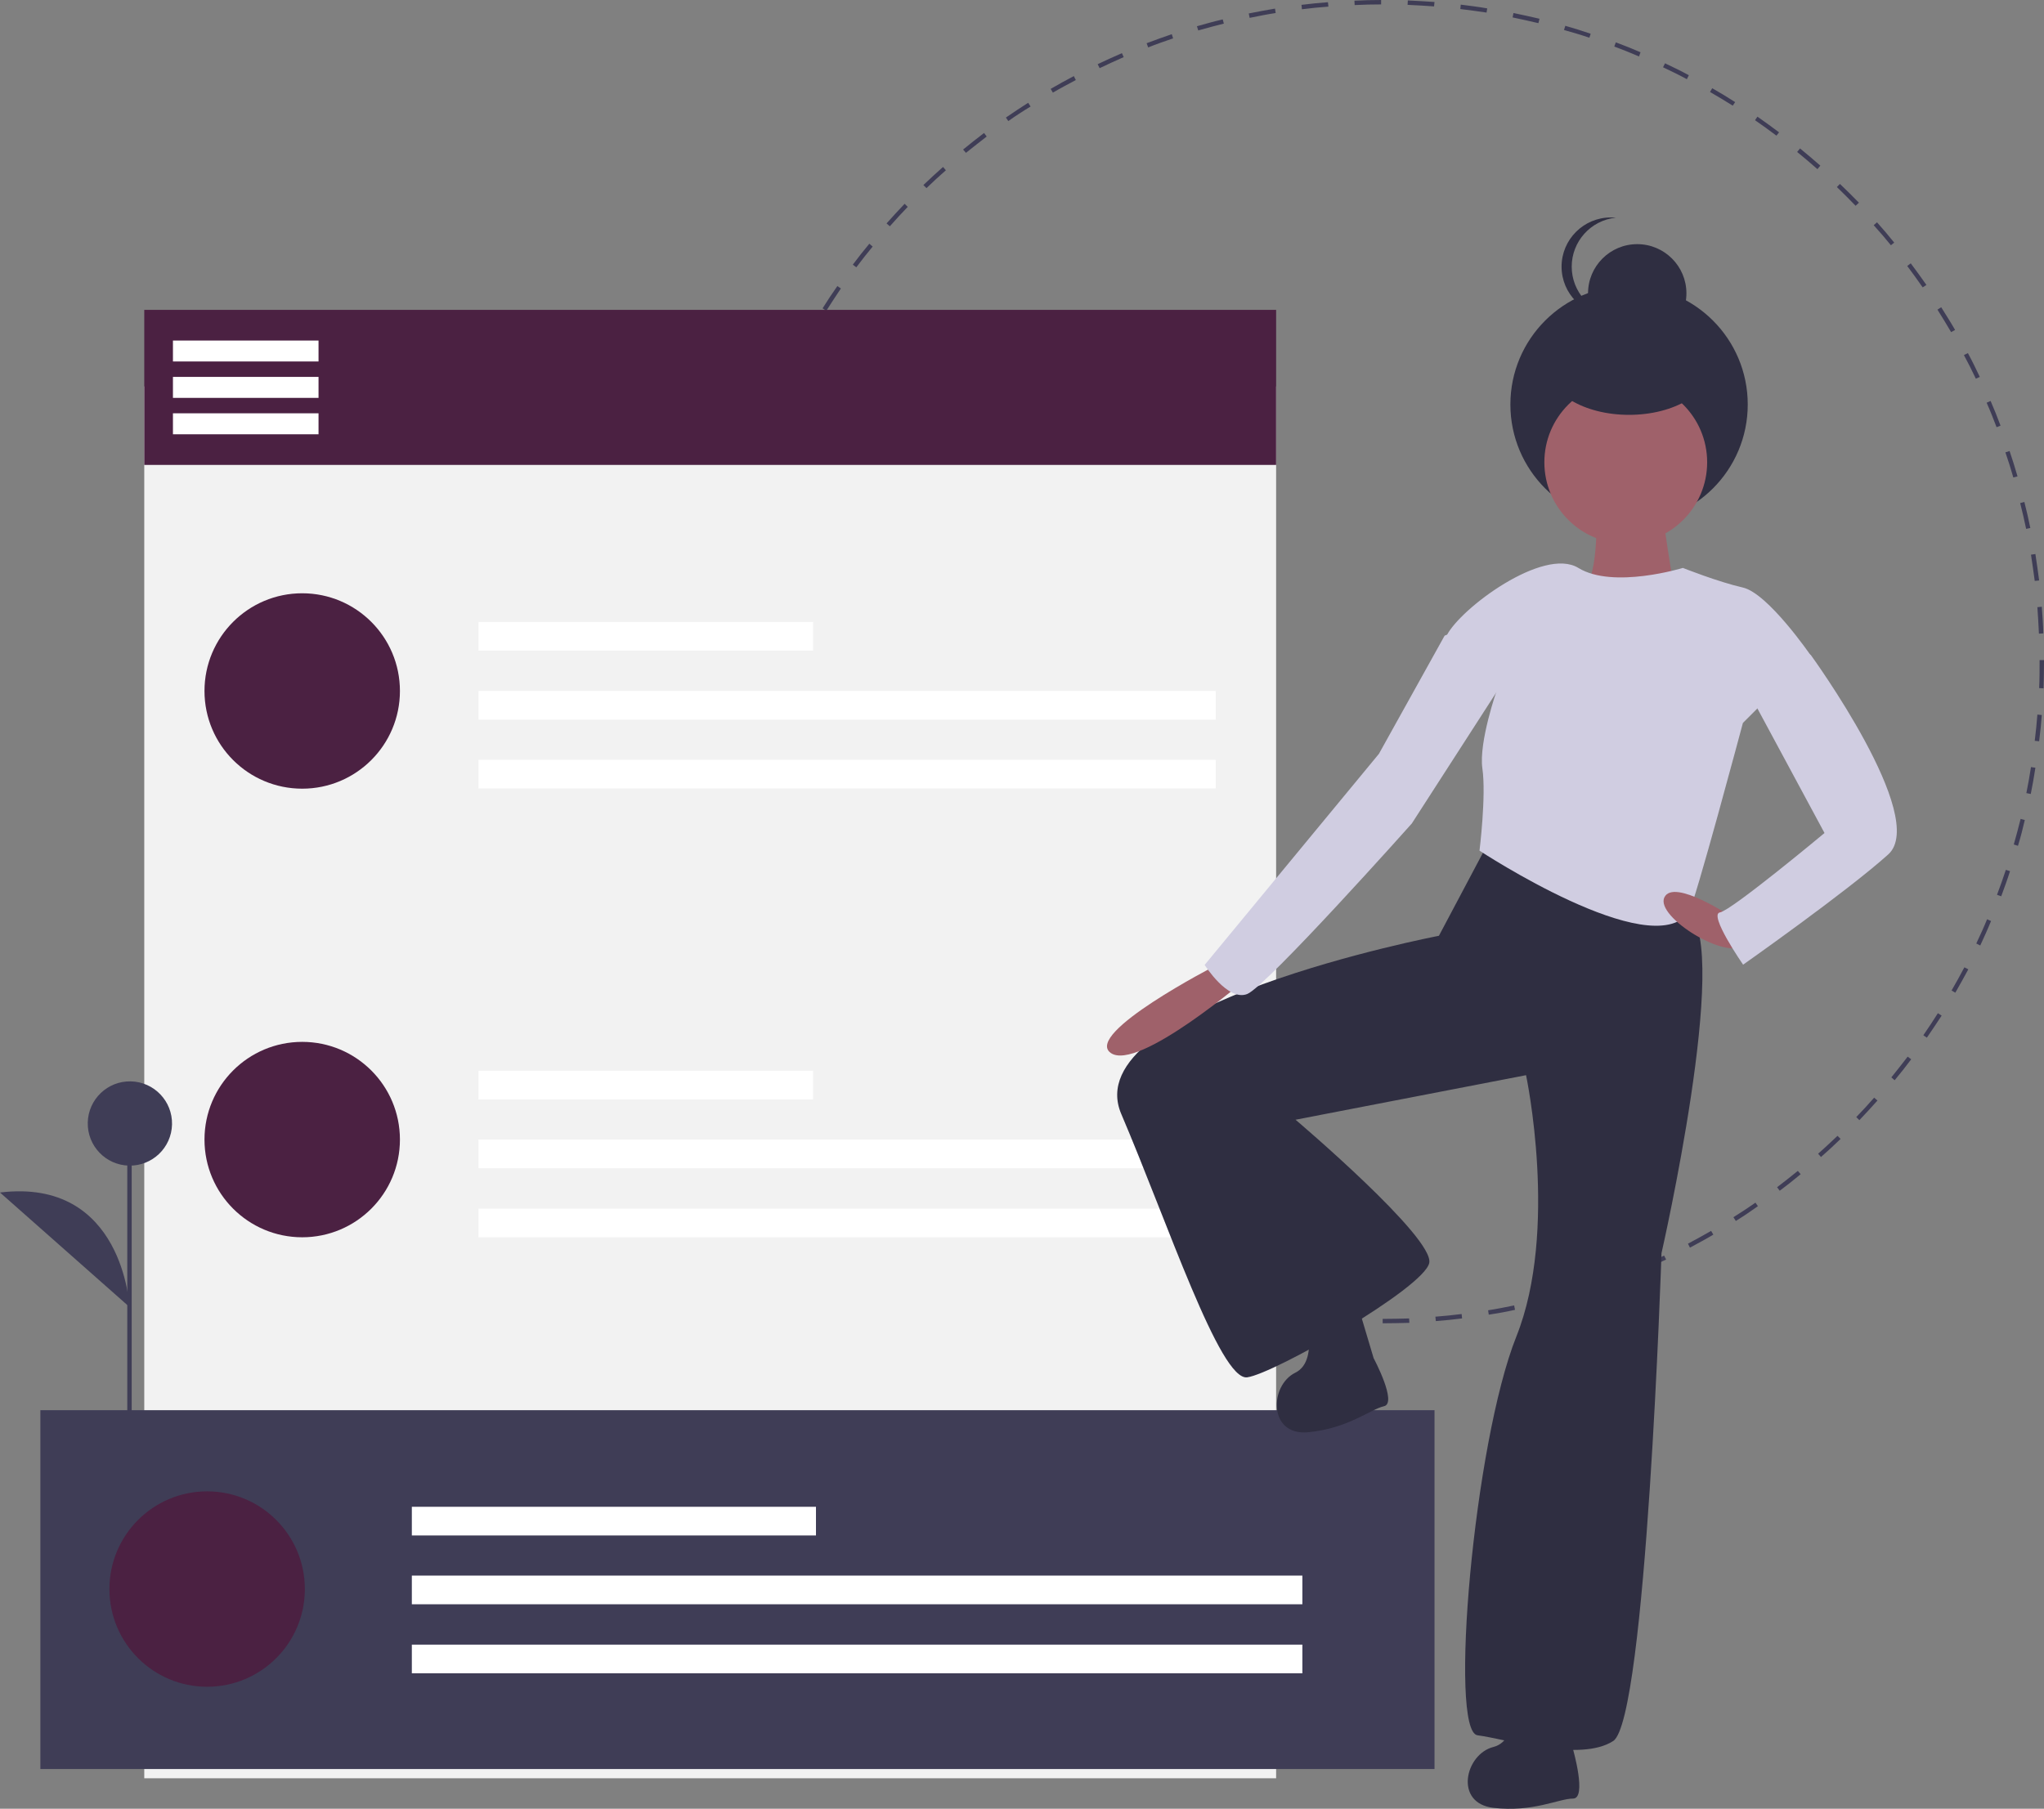 <svg version="1.1" id="a3538d95-de03-4652-af87-43a4974fb51a" xmlns="http://www.w3.org/2000/svg" x="0" y="0" viewBox="0 0 926.6 820.1" xml:space="preserve"><rect x="0" y="0" width="926.6" height="820.1" fill="#808080" stroke="none"/><style>.st0{fill:#3f3d56}.st2{fill:#4B2142}.st3{fill:#fff}.st4{fill:#2f2e41}.st5{fill:#9f616a}.st6{fill:#d0cde1}</style><path class="st0" d="M626.8 600v-2c4 0 8-.1 12-.2l.1 2c-4.1.1-8.1.2-12.1.2zm-12.1-.2c-4-.2-8.1-.4-12.1-.7l.2-2c4 .3 8 .6 12 .7l-.1 2zm36.2-.8l-.2-2c4-.3 8-.7 11.9-1.2l.2 2c-3.9.5-7.9.9-11.9 1.2zm-60.3-1.1c-4-.5-8-1-12-1.7l.3-2c3.9.6 7.9 1.2 11.9 1.7l-.2 2zm84.3-1.8l-.3-2c3.9-.6 7.9-1.4 11.8-2.2l.4 2c-4 .9-8 1.6-11.9 2.2zM566.8 594c-3.9-.8-7.9-1.7-11.8-2.6l.5-1.9c3.9.9 7.8 1.8 11.7 2.6l-.4 1.9zm131.7-2.7l-.5-1.9c3.9-1 7.8-2 11.6-3.1l.6 1.9c-3.8 1.1-7.8 2.2-11.7 3.1zm-155.2-3c-3.9-1.1-7.7-2.3-11.5-3.6l.6-1.9c3.8 1.3 7.6 2.5 11.5 3.6l-.6 1.9zm178.4-3.7l-.6-1.9c3.8-1.3 7.6-2.6 11.3-4l.7 1.9c-3.7 1.4-7.6 2.7-11.4 4zm-201.3-4c-3.8-1.4-7.5-2.9-11.2-4.5l.8-1.8c3.7 1.6 7.4 3.1 11.2 4.5l-.8 1.8zm223.9-4.6l-.8-1.8c3.7-1.6 7.3-3.2 10.9-4.9l.9 1.8c-3.6 1.7-7.3 3.4-11 4.9zm-246.2-4.8c-3.6-1.7-7.3-3.5-10.8-5.4l.9-1.8c3.5 1.9 7.1 3.7 10.8 5.4l-.9 1.8zm268-5.5l-.9-1.8c3.5-1.9 7.1-3.8 10.5-5.8l1 1.7c-3.5 2.1-7.1 4-10.6 5.9zm-289.4-5.8c-3.5-2-7-4.1-10.3-6.3l1.1-1.7c3.4 2.1 6.8 4.2 10.3 6.2l-1.1 1.8zm310.2-6.3l-1.1-1.7c3.4-2.1 6.7-4.3 10-6.6l1.1 1.6c-3.2 2.3-6.6 4.6-10 6.7zM456.2 547c-3.3-2.3-6.6-4.7-9.8-7.1l1.2-1.6c3.2 2.4 6.5 4.8 9.7 7l-1.1 1.7zm350.6-7.1l-1.2-1.6c3.2-2.4 6.3-4.9 9.4-7.4l1.3 1.5c-3.1 2.6-6.3 5.1-9.5 7.5zm-369.9-7.5c-3.1-2.5-6.2-5.2-9.2-7.8l1.3-1.5c3 2.6 6.1 5.3 9.1 7.8l-1.2 1.5zm388.6-7.8l-1.3-1.5c3-2.6 5.9-5.4 8.8-8.1l1.4 1.4c-2.9 2.8-5.9 5.6-8.9 8.2zm-406.7-8.2c-2.9-2.8-5.8-5.6-8.5-8.5l1.4-1.4c2.8 2.9 5.6 5.7 8.5 8.5l-1.4 1.4zm424.1-8.5l-1.4-1.4c2.8-2.9 5.5-5.8 8.1-8.8l1.5 1.3c-2.7 3-5.4 6-8.2 8.9zM402.1 499c-2.7-3-5.3-6.1-7.8-9.2l1.5-1.3c2.5 3.1 5.1 6.1 7.8 9.1l-1.5 1.4zm456.8-9.2l-1.5-1.3c2.5-3.1 5-6.3 7.4-9.4l1.6 1.2c-2.4 3.2-4.9 6.4-7.5 9.5zm-472.1-9.5c-2.4-3.2-4.8-6.5-7.1-9.8l1.6-1.1c2.3 3.3 4.6 6.5 7 9.7l-1.5 1.2zm486.7-9.8l-1.6-1.1c2.3-3.3 4.5-6.7 6.6-10l1.7 1.1c-2.2 3.3-4.4 6.7-6.7 10zm-500.4-10c-2.1-3.4-4.2-6.8-6.3-10.3l1.7-1c2 3.4 4.1 6.9 6.2 10.2l-1.6 1.1zm513.3-10.4l-1.7-1c2-3.5 4-7 5.8-10.5l1.8.9c-1.9 3.5-3.9 7.1-5.9 10.6zM361 439.6c-1.9-3.5-3.7-7.2-5.4-10.8l1.8-.9c1.7 3.6 3.5 7.2 5.4 10.7l-1.8 1zm536.7-10.9l-1.8-.9c1.7-3.6 3.4-7.3 4.9-11l1.8.8c-1.5 3.7-3.2 7.4-4.9 11.1zm-547.1-10.8c-1.6-3.7-3.1-7.4-4.5-11.2l1.9-.7c1.4 3.7 2.9 7.4 4.5 11.1l-1.9.8zm556.6-11.5l-1.9-.7c1.4-3.7 2.8-7.6 4-11.3l1.9.6c-1.2 3.8-2.6 7.6-4 11.4zm-565.1-11.1c-1.3-3.8-2.5-7.7-3.6-11.5l1.9-.6c1.1 3.8 2.3 7.7 3.6 11.5l-1.9.6zm572.7-11.8l-1.9-.6c1.1-3.8 2.1-7.7 3.1-11.6l1.9.5c-.9 3.9-1.9 7.8-3.1 11.7zm-579.5-11.4c-1-3.9-1.9-7.9-2.7-11.8l2-.4c.8 3.9 1.7 7.8 2.6 11.7l-1.9.5zM920.6 360l-2-.4c.8-3.9 1.5-7.9 2.1-11.8l2 .3c-.6 4-1.3 8-2.1 11.9zm-590.1-11.6c-.6-3.9-1.2-8-1.7-12l2-.2c.5 4 1 8 1.7 11.9l-2 .3zm593.9-12.3l-2-.2c.5-4 .9-8 1.2-11.9l2 .2c-.3 3.9-.7 8-1.2 11.9zm-596.8-11.6c-.3-4-.6-8.1-.7-12.1l2-.1c.2 4 .4 8 .7 12l-2 .2zm598.8-12.4l-2-.1c.2-4 .2-8 .2-12v-.7h2v.7c0 4-.1 8.1-.2 12.1zm-597.8-11.8h-2v-.3c0-3.9.1-7.9.2-11.7l2 .1c-.1 3.9-.2 7.8-.2 11.7v.2zm595.7-13c-.2-4-.4-8-.7-12l2-.2c.3 4 .6 8.1.7 12.1l-2 .1zm-594.8-10.9l-2-.2c.3-4 .7-8 1.2-12l2 .2c-.5 4-.9 8-1.2 12zm592.9-13c-.5-3.9-1.1-7.9-1.7-11.9l2-.3c.6 4 1.2 8 1.7 12l-2 .2zm-590-10.9l-2-.3c.6-4 1.4-8 2.2-11.9l2 .4c-.9 3.9-1.6 7.9-2.2 11.8zm586.1-12.7c-.8-3.9-1.7-7.8-2.7-11.7l1.9-.5c1 3.9 1.9 7.8 2.7 11.8l-1.9.4zM337.1 229l-1.9-.5c1-3.9 2-7.8 3.1-11.7l1.9.6c-1.1 3.8-2.1 7.7-3.1 11.6zm575.6-12.5c-1.1-3.8-2.3-7.7-3.6-11.4l1.9-.6c1.3 3.8 2.5 7.7 3.6 11.5l-1.9.5zm-569-10.5l-1.9-.6c1.3-3.8 2.6-7.6 4.1-11.4l1.9.7c-1.4 3.7-2.8 7.5-4.1 11.3zm561.4-12.3c-1.4-3.7-2.9-7.5-4.5-11.1l1.8-.8c1.6 3.7 3.1 7.4 4.5 11.2l-1.8.7zm-552.8-10.2l-1.8-.8c1.6-3.7 3.2-7.4 5-11l1.8.9c-1.8 3.5-3.5 7.2-5 10.9zm543.4-11.8c-1.7-3.6-3.5-7.2-5.4-10.7l1.8-.9c1.9 3.5 3.7 7.2 5.4 10.8l-1.8.8zm-533.2-10l-1.8-.9c1.9-3.6 3.8-7.1 5.8-10.6l1.7 1c-1.8 3.5-3.8 7-5.7 10.5zm522-11.1c-2-3.4-4.1-6.9-6.2-10.2l1.7-1.1c2.1 3.4 4.3 6.8 6.3 10.3l-1.8 1zm-509.9-9.7l-1.7-1.1c2.1-3.4 4.4-6.8 6.7-10.1l1.6 1.1c-2.3 3.4-4.5 6.8-6.6 10.1zm497-10.6c-2.3-3.3-4.6-6.5-7-9.7l1.6-1.2c2.4 3.2 4.8 6.5 7.1 9.8l-1.7 1.1zm-483.4-9.1l-1.6-1.2c2.4-3.2 4.9-6.4 7.5-9.5l1.5 1.3c-2.5 3-5 6.2-7.4 9.4zm469-10c-2.5-3.1-5.1-6.1-7.8-9.1l1.5-1.3c2.7 3 5.3 6.1 7.8 9.2l-1.5 1.2zm-453.8-8.6l-1.5-1.3c2.7-3 5.4-6 8.2-8.9l1.4 1.4c-2.7 2.8-5.5 5.8-8.1 8.8zm437.8-9.3c-2.8-2.9-5.6-5.7-8.5-8.5l1.4-1.4c2.9 2.8 5.8 5.6 8.6 8.5l-1.5 1.4zm-421.2-8l-1.4-1.4c2.9-2.8 5.9-5.5 8.9-8.2l1.3 1.5c-3 2.6-5.9 5.3-8.8 8.1zm403.9-8.6c-3-2.6-6.1-5.3-9.2-7.8l1.3-1.6c3.1 2.5 6.2 5.2 9.2 7.8l-1.3 1.6zm-386-7.4l-1.3-1.5c3.1-2.5 6.3-5.1 9.5-7.5l1.2 1.6c-3.1 2.4-6.3 4.9-9.4 7.4zm367.4-7.8c-3.2-2.4-6.5-4.8-9.7-7l1.1-1.6c3.3 2.3 6.6 4.7 9.8 7.1l-1.2 1.5zm-348.2-6.6l-1.1-1.6c3.3-2.3 6.7-4.5 10.1-6.7l1.1 1.7c-3.5 2.1-6.9 4.3-10.1 6.6zm328.4-7c-3.4-2.1-6.8-4.2-10.3-6.2l1-1.7c3.5 2 7 4.1 10.4 6.3l-1.1 1.6zM477.3 42l-1-1.7c3.5-2 7-4 10.5-5.8l.9 1.8c-3.4 1.8-7 3.7-10.4 5.7zm287.4-6.1c-3.5-1.9-7.2-3.7-10.8-5.4l.9-1.8c3.6 1.7 7.3 3.5 10.8 5.4l-.9 1.8zm-266.2-5l-.9-1.8c3.6-1.7 7.3-3.4 11-5l.8 1.8c-3.7 1.6-7.3 3.3-10.9 5zM743 25.6c-3.7-1.6-7.4-3.1-11.2-4.5l.7-1.9c3.8 1.4 7.5 2.9 11.2 4.5l-.7 1.9zm-222.5-4.1l-.7-1.9c3.7-1.4 7.6-2.8 11.4-4.1l.6 1.9c-3.8 1.3-7.6 2.6-11.3 4.1zm200-4.4c-3.8-1.3-7.6-2.4-11.5-3.5l.6-1.9c3.9 1.1 7.7 2.3 11.5 3.6l-.6 1.8zm-177.3-3.3l-.6-1.9c3.8-1.1 7.8-2.2 11.7-3.1l.5 1.9c-3.9 1-7.8 2-11.6 3.1zm154.2-3.3c-3.9-.9-7.8-1.8-11.7-2.6l.4-2c3.9.8 7.9 1.7 11.8 2.6l-.5 2zM566.5 8.1l-.4-2c3.9-.8 7.9-1.5 11.9-2.2l.3 2c-3.9.6-7.9 1.4-11.8 2.2zm107.4-2.4C670 5.1 666 4.6 662 4.1l.2-2c4 .5 8 1 12 1.7l-.3 1.9zm-83.7-1.5l-.2-2c4-.5 8-.9 12-1.2l.2 2c-4 .3-8.1.7-12 1.2zm59.9-1.3c-4-.3-8-.5-12-.7l.1-2c4 .2 8.1.4 12.1.7l-.2 2zm-36-.6l-.1-2c4-.2 8.1-.3 12.1-.3v2c-4 0-8 .1-12 .3z"/><path fill="#f2f2f2" d="M65.4 175.2h513.1v631.1H65.4z"/><path class="st2" d="M65.4 140.5h513.1v70.3H65.4z"/><path class="st0" d="M18.3 639.4h632v162.7h-632z"/><circle class="st2" cx="93.9" cy="720.5" r="44.3"/><path class="st3" d="M186.7 683.2h183.2v13H186.7zm0 31.2h403.7v13H186.7zm0 31.3h403.7v13H186.7z"/><circle class="st2" cx="137" cy="313.3" r="44.3"/><path class="st3" d="M216.9 282h151.7v13H216.9zm0 31.3h334.2v13H216.9zm0 31.2h334.2v13H216.9z"/><circle class="st2" cx="137" cy="516.7" r="44.3"/><path class="st3" d="M216.9 485.5h151.7v13H216.9zm0 31.2h334.2v13H216.9zm0 31.3h334.2v13H216.9zM78.4 154.4h66v9.5h-66zm0 16.5h66v9.5h-66zm0 16.5h66v9.5h-66z"/><path class="st0" d="M57.7 509.3h2v135.2h-2z"/><circle transform="matrix(.022 -1 1 .022 -451.707 556.904)" class="st0" cx="58.7" cy="509.3" r="19.1"/><path class="st0" d="M58.7 592.6S56 533.9 0 540.7"/><path class="st4" d="M675.1 381.3l-22.8 43s-165 31.6-144 80.8 44.8 121.1 57.1 119.4 79.9-40.4 82.5-51.8-60.6-65-60.6-65l104.5-20.2s14.9 70.2-4.4 118.5-30.7 179.1-17.6 180.8 46.5 12.3 61.5 2.6 21.9-221.2 21.9-221.2 31.6-138.7 12.3-154.5-90.4-32.4-90.4-32.4z"/><path class="st4" d="M711 765.5s-20.2-10.6-24.4-2.1c0 0 3.2 25.5-9.6 28.7s-18 25.5 0 27.6 29.7-4.2 36.1-4.2 0-22.3 0-22.3l-2.1-27.7zm-96.2-176.2s-22-6.1-24.3 3.1c0 0 8.5 24.2-3.3 30s-12.3 28.7 5.8 27 28.2-10.4 34.4-11.8-4.7-21.8-4.7-21.8l-7.9-26.5z"/><path class="st5" d="M723.8 229.8s.9 32.5-5.3 35.1 34.2 18.4 34.2 18.4l7-12.3s-7.9-43.9-6.1-47.4-29.8 6.2-29.8 6.2z"/><circle class="st4" cx="738.5" cy="183.4" r="53.8"/><circle class="st4" cx="742.2" cy="133" r="22.3"/><path class="st4" d="M712.5 120.9c0-11.4 8.6-21 20-22.2-.8-.1-1.5-.1-2.3-.1-12.3 0-22.3 10-22.3 22.3s10 22.3 22.3 22.3c.8 0 1.5 0 2.3-.1-11.4-1.2-20-10.8-20-22.2z"/><circle class="st5" cx="737" cy="209.6" r="36.9"/><path class="st6" d="M762.9 257.5s-31.6 9.7-47.4 0-53.6 18.4-59.7 30.7 22.8 24.6 22.8 24.6-8.3 23.7-6.6 35.6c1.8 12.3-1.3 37.3-1.3 37.3s77.6 51.1 94.8 28.1c2.6-3.5 24.6-86 24.6-86l30.7-30.7s-19.3-28.1-30.7-30.7-27.2-8.9-27.2-8.9z"/><path class="st5" d="M550.9 437.9s-59.7 30.7-47.4 39.5 62.3-34.2 62.3-34.2l-14.9-5.3zm234.4-22s-26.6-17.9-30.8-9 29.1 29.2 36.1 21.3-5.3-12.3-5.3-12.3z"/><path class="st6" d="M805.1 287.3l15.8 9.7s53.6 73.7 35.1 90.4-65.8 50-65.8 50-15.8-22.8-10.5-23.7 47.4-36 47.4-36l-36.9-68.5 14.9-21.9zm-138.8-3.5l-11.4 4.4-29.8 53.6-79 95.7s10.5 16.7 19.3 13.2 74.6-77.3 74.6-77.3l43-66.7-16.7-22.9z"/><ellipse class="st4" cx="738.5" cy="165.8" rx="37.1" ry="22.3"/></svg>